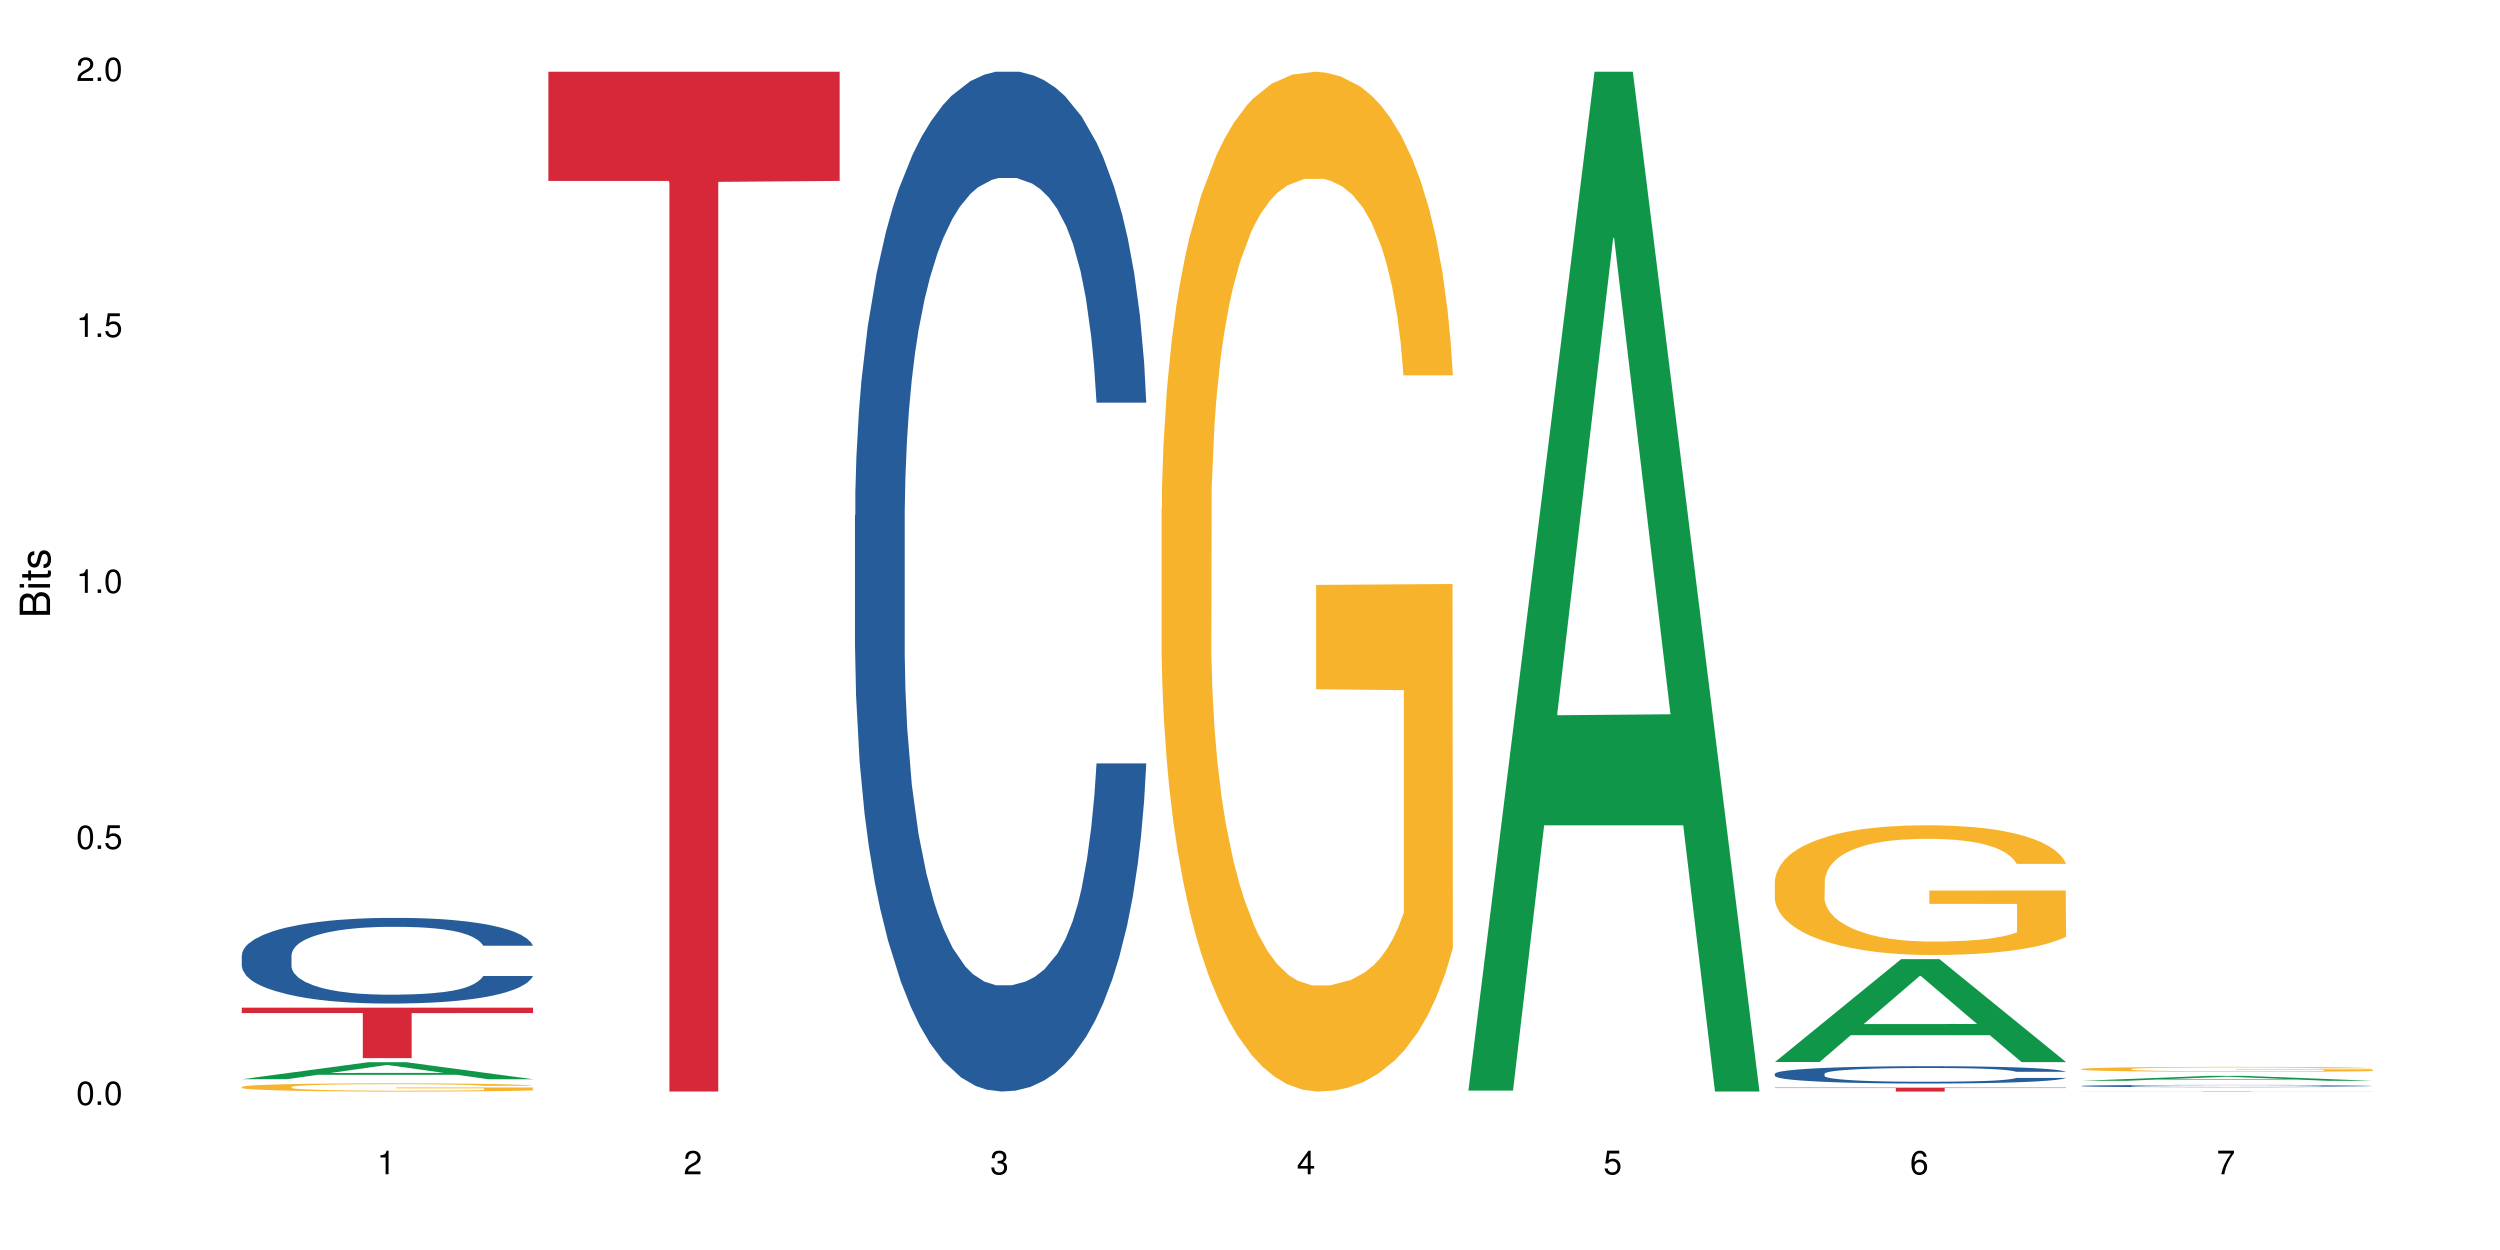 <?xml version="1.0" encoding="UTF-8"?>
<svg xmlns="http://www.w3.org/2000/svg" xmlns:xlink="http://www.w3.org/1999/xlink" width="720pt" height="360pt" viewBox="0 0 720 360" version="1.1">
<defs>
<g>
<symbol overflow="visible" id="glyph0-0">
<path style="stroke:none;" d=""/>
</symbol>
<symbol overflow="visible" id="glyph0-1">
<path style="stroke:none;" d="M 2.641 -6.797 C 2 -6.797 1.422 -6.531 1.078 -6.047 C 0.641 -5.453 0.406 -4.547 0.406 -3.297 C 0.406 -1 1.188 0.219 2.641 0.219 C 4.078 0.219 4.859 -1 4.859 -3.234 C 4.859 -4.562 4.656 -5.438 4.203 -6.047 C 3.844 -6.531 3.281 -6.797 2.641 -6.797 Z M 2.641 -6.047 C 3.547 -6.047 4 -5.125 4 -3.312 C 4 -1.375 3.562 -0.484 2.625 -0.484 C 1.734 -0.484 1.281 -1.422 1.281 -3.281 C 1.281 -5.141 1.734 -6.047 2.641 -6.047 Z M 2.641 -6.047 "/>
</symbol>
<symbol overflow="visible" id="glyph0-2">
<path style="stroke:none;" d="M 1.828 -1 L 0.828 -1 L 0.828 0 L 1.828 0 Z M 1.828 -1 "/>
</symbol>
<symbol overflow="visible" id="glyph0-3">
<path style="stroke:none;" d="M 4.562 -6.797 L 1.062 -6.797 L 0.547 -3.094 L 1.328 -3.094 C 1.719 -3.562 2.047 -3.734 2.578 -3.734 C 3.484 -3.734 4.062 -3.109 4.062 -2.094 C 4.062 -1.125 3.484 -0.531 2.578 -0.531 C 1.828 -0.531 1.375 -0.906 1.188 -1.672 L 0.328 -1.672 C 0.453 -1.109 0.547 -0.844 0.75 -0.594 C 1.125 -0.078 1.828 0.219 2.594 0.219 C 3.969 0.219 4.922 -0.781 4.922 -2.219 C 4.922 -3.562 4.031 -4.484 2.719 -4.484 C 2.25 -4.484 1.859 -4.359 1.469 -4.062 L 1.734 -5.969 L 4.562 -5.969 Z M 4.562 -6.797 "/>
</symbol>
<symbol overflow="visible" id="glyph0-4">
<path style="stroke:none;" d="M 2.484 -4.844 L 2.484 0 L 3.328 0 L 3.328 -6.797 L 2.766 -6.797 C 2.469 -5.75 2.281 -5.609 0.984 -5.453 L 0.984 -4.844 Z M 2.484 -4.844 "/>
</symbol>
<symbol overflow="visible" id="glyph0-5">
<path style="stroke:none;" d="M 4.859 -0.828 L 1.281 -0.828 C 1.359 -1.391 1.672 -1.75 2.5 -2.234 L 3.469 -2.75 C 4.406 -3.266 4.906 -3.969 4.906 -4.812 C 4.906 -5.375 4.672 -5.906 4.266 -6.266 C 3.859 -6.625 3.375 -6.797 2.719 -6.797 C 1.859 -6.797 1.219 -6.5 0.844 -5.922 C 0.609 -5.562 0.5 -5.125 0.484 -4.438 L 1.328 -4.438 C 1.359 -4.906 1.406 -5.188 1.531 -5.406 C 1.75 -5.812 2.188 -6.062 2.703 -6.062 C 3.469 -6.062 4.031 -5.516 4.031 -4.781 C 4.031 -4.25 3.719 -3.797 3.125 -3.438 L 2.234 -2.938 C 0.812 -2.141 0.406 -1.5 0.328 0 L 4.859 0 Z M 4.859 -0.828 "/>
</symbol>
<symbol overflow="visible" id="glyph0-6">
<path style="stroke:none;" d="M 2.125 -3.125 L 2.578 -3.125 C 3.516 -3.125 3.984 -2.703 3.984 -1.891 C 3.984 -1.031 3.469 -0.531 2.578 -0.531 C 1.656 -0.531 1.203 -0.984 1.156 -1.969 L 0.312 -1.969 C 0.344 -1.422 0.438 -1.078 0.609 -0.766 C 0.953 -0.109 1.625 0.219 2.547 0.219 C 3.953 0.219 4.859 -0.609 4.859 -1.906 C 4.859 -2.766 4.516 -3.25 3.703 -3.516 C 4.344 -3.766 4.656 -4.25 4.656 -4.938 C 4.656 -6.109 3.875 -6.797 2.578 -6.797 C 1.203 -6.797 0.484 -6.047 0.453 -4.609 L 1.297 -4.609 C 1.312 -5.016 1.344 -5.25 1.453 -5.453 C 1.641 -5.828 2.062 -6.062 2.594 -6.062 C 3.344 -6.062 3.797 -5.625 3.797 -4.906 C 3.797 -4.422 3.609 -4.141 3.25 -3.984 C 3.016 -3.891 2.719 -3.844 2.125 -3.844 Z M 2.125 -3.125 "/>
</symbol>
<symbol overflow="visible" id="glyph0-7">
<path style="stroke:none;" d="M 3.141 -1.625 L 3.141 0 L 3.984 0 L 3.984 -1.625 L 4.984 -1.625 L 4.984 -2.391 L 3.984 -2.391 L 3.984 -6.797 L 3.359 -6.797 L 0.266 -2.516 L 0.266 -1.625 Z M 3.141 -2.391 L 1 -2.391 L 3.141 -5.359 Z M 3.141 -2.391 "/>
</symbol>
<symbol overflow="visible" id="glyph0-8">
<path style="stroke:none;" d="M 4.781 -5.031 C 4.609 -6.141 3.891 -6.797 2.844 -6.797 C 2.094 -6.797 1.422 -6.438 1.031 -5.828 C 0.609 -5.172 0.406 -4.344 0.406 -3.094 C 0.406 -1.953 0.578 -1.234 0.984 -0.625 C 1.359 -0.078 1.953 0.219 2.703 0.219 C 3.984 0.219 4.922 -0.734 4.922 -2.078 C 4.922 -3.344 4.062 -4.234 2.844 -4.234 C 2.172 -4.234 1.641 -3.969 1.281 -3.469 C 1.281 -5.125 1.828 -6.047 2.797 -6.047 C 3.391 -6.047 3.797 -5.672 3.938 -5.031 Z M 2.734 -3.484 C 3.547 -3.484 4.062 -2.922 4.062 -2 C 4.062 -1.156 3.484 -0.531 2.703 -0.531 C 1.922 -0.531 1.328 -1.188 1.328 -2.047 C 1.328 -2.891 1.906 -3.484 2.734 -3.484 Z M 2.734 -3.484 "/>
</symbol>
<symbol overflow="visible" id="glyph0-9">
<path style="stroke:none;" d="M 4.984 -6.797 L 0.438 -6.797 L 0.438 -5.969 L 4.109 -5.969 C 2.5 -3.656 1.828 -2.234 1.328 0 L 2.219 0 C 2.594 -2.172 3.453 -4.047 4.984 -6.094 Z M 4.984 -6.797 "/>
</symbol>
<symbol overflow="visible" id="glyph1-0">
<path style="stroke:none;" d=""/>
</symbol>
<symbol overflow="visible" id="glyph1-1">
<path style="stroke:none;" d="M 0 -0.953 L 0 -4.891 C 0 -5.719 -0.234 -6.344 -0.734 -6.797 C -1.188 -7.234 -1.812 -7.469 -2.5 -7.469 C -3.547 -7.469 -4.188 -7 -4.625 -5.875 C -4.984 -6.672 -5.641 -7.094 -6.531 -7.094 C -7.156 -7.094 -7.734 -6.859 -8.141 -6.391 C -8.562 -5.938 -8.75 -5.344 -8.75 -4.5 L -8.75 -0.953 Z M -4.984 -2.062 L -7.766 -2.062 L -7.766 -4.219 C -7.766 -4.844 -7.688 -5.203 -7.453 -5.5 C -7.219 -5.812 -6.859 -5.969 -6.375 -5.969 C -5.906 -5.969 -5.531 -5.812 -5.297 -5.5 C -5.062 -5.203 -4.984 -4.844 -4.984 -4.219 Z M -0.984 -2.062 L -4 -2.062 L -4 -4.781 C -4 -5.328 -3.859 -5.688 -3.578 -5.953 C -3.297 -6.219 -2.922 -6.359 -2.484 -6.359 C -2.062 -6.359 -1.688 -6.219 -1.406 -5.953 C -1.109 -5.688 -0.984 -5.328 -0.984 -4.781 Z M -0.984 -2.062 "/>
</symbol>
<symbol overflow="visible" id="glyph1-2">
<path style="stroke:none;" d="M -6.281 -1.797 L -6.281 -0.797 L 0 -0.797 L 0 -1.797 Z M -8.75 -1.797 L -8.75 -0.797 L -7.484 -0.797 L -7.484 -1.797 Z M -8.75 -1.797 "/>
</symbol>
<symbol overflow="visible" id="glyph1-3">
<path style="stroke:none;" d="M -6.281 -3.047 L -6.281 -2.016 L -8.016 -2.016 L -8.016 -1.016 L -6.281 -1.016 L -6.281 -0.172 L -5.469 -0.172 L -5.469 -1.016 L -0.719 -1.016 C -0.078 -1.016 0.281 -1.453 0.281 -2.234 C 0.281 -2.469 0.25 -2.719 0.188 -3.047 L -0.641 -3.047 C -0.609 -2.922 -0.594 -2.766 -0.594 -2.562 C -0.594 -2.141 -0.719 -2.016 -1.156 -2.016 L -5.469 -2.016 L -5.469 -3.047 Z M -6.281 -3.047 "/>
</symbol>
<symbol overflow="visible" id="glyph1-4">
<path style="stroke:none;" d="M -4.531 -5.25 C -5.766 -5.25 -6.469 -4.422 -6.469 -2.969 C -6.469 -1.516 -5.719 -0.562 -4.547 -0.562 C -3.562 -0.562 -3.094 -1.062 -2.734 -2.562 L -2.516 -3.484 C -2.344 -4.188 -2.094 -4.469 -1.625 -4.469 C -1.047 -4.469 -0.641 -3.875 -0.641 -3 C -0.641 -2.453 -0.797 -2 -1.062 -1.75 C -1.25 -1.594 -1.422 -1.531 -1.875 -1.469 L -1.875 -0.406 C -0.422 -0.453 0.281 -1.266 0.281 -2.922 C 0.281 -4.5 -0.5 -5.516 -1.719 -5.516 C -2.656 -5.516 -3.172 -4.984 -3.469 -3.734 L -3.703 -2.766 C -3.891 -1.953 -4.156 -1.609 -4.594 -1.609 C -5.172 -1.609 -5.547 -2.125 -5.547 -2.938 C -5.547 -3.75 -5.203 -4.172 -4.531 -4.203 Z M -4.531 -5.25 "/>
</symbol>
</g>
</defs>
<g id="surface20613">
<rect x="0" y="0" width="720" height="360" style="fill:rgb(100%,100%,100%);fill-opacity:1;stroke:none;"/>
<path style=" stroke:none;fill-rule:nonzero;fill:rgb(6.275%,58.824%,28.235%);fill-opacity:1;" d="M 69.629 310.816 L 69.719 310.812 L 106.016 305.922 L 117.039 305.922 L 153.516 310.824 L 140.703 310.824 L 131.559 309.543 L 91.496 309.543 L 82.535 310.816 L 69.629 310.816 L 95.352 309.016 L 127.887 309.008 L 111.664 306.723 L 111.484 306.715 L 111.305 306.73 L 95.262 309.008 L 95.352 309.016 Z M 69.629 310.816 "/>
<path style=" stroke:none;fill-rule:nonzero;fill:rgb(14.51%,36.078%,60%);fill-opacity:1;" d="M 69.629 275.094 L 69.73 275.07 L 69.73 274.531 L 70.039 273.672 L 70.754 272.59 L 71.473 271.848 L 73.312 270.516 L 75.871 269.23 L 78.531 268.238 L 80.473 267.652 L 82.211 267.203 L 86.203 266.367 L 88.762 265.938 L 91.523 265.555 L 94.898 265.172 L 97.352 264.945 L 102.879 264.586 L 106.969 264.43 L 110.141 264.359 L 116.996 264.359 L 121.086 264.449 L 124.055 264.562 L 127.328 264.742 L 130.09 264.945 L 134.898 265.441 L 139.195 266.074 L 141.141 266.434 L 144.207 267.133 L 146.562 267.809 L 148.199 268.398 L 150.039 269.23 L 151.676 270.246 L 152.902 271.395 L 153.516 272.367 L 139.195 272.367 L 138.48 271.465 L 137.66 270.766 L 136.125 269.84 L 134.59 269.188 L 132.441 268.531 L 130.5 268.102 L 127.84 267.676 L 125.488 267.406 L 123.031 267.203 L 120.68 267.066 L 116.176 266.93 L 110.961 266.93 L 109.016 266.977 L 105.027 267.156 L 102.879 267.312 L 99.809 267.629 L 97.66 267.922 L 95.102 268.375 L 93.363 268.758 L 91.215 269.344 L 89.68 269.863 L 87.941 270.605 L 86.918 271.172 L 85.996 271.801 L 85.18 272.547 L 84.566 273.336 L 84.156 274.168 L 83.953 274.98 L 83.953 278.477 L 84.156 279.289 L 84.668 280.234 L 85.996 281.609 L 87.941 282.805 L 90.191 283.754 L 92.34 284.43 L 93.566 284.746 L 95.203 285.105 L 97.762 285.555 L 101.445 286.008 L 103.594 286.188 L 106.867 286.367 L 110.242 286.457 L 114.746 286.457 L 118.734 286.367 L 121.395 286.254 L 124.156 286.074 L 127.941 285.691 L 130.293 285.332 L 132.34 284.902 L 133.875 284.473 L 134.898 284.113 L 136.434 283.414 L 137.66 282.648 L 138.582 281.859 L 139.195 281.094 L 153.516 281.094 L 152.902 281.992 L 151.984 282.875 L 151.062 283.527 L 149.629 284.316 L 147.992 285.016 L 145.641 285.805 L 143.695 286.324 L 141.141 286.887 L 138.785 287.316 L 136.227 287.699 L 132.441 288.148 L 129.988 288.375 L 127.328 288.578 L 124.156 288.758 L 120.168 288.918 L 115.871 289.008 L 111.879 289.027 L 107.582 288.984 L 104.414 288.895 L 100.219 288.691 L 95 288.285 L 91.215 287.855 L 88.25 287.43 L 85.691 286.977 L 82.828 286.367 L 79.145 285.375 L 76.895 284.609 L 75.359 283.977 L 73.621 283.098 L 72.391 282.309 L 70.961 281.047 L 69.938 279.445 L 69.629 278.207 Z M 69.629 275.094 "/>
<path style=" stroke:none;fill-rule:nonzero;fill:rgb(96.863%,70.196%,16.863%);fill-opacity:1;" d="M 69.629 313.016 L 69.73 313.016 L 69.73 312.973 L 70.141 312.875 L 71.164 312.738 L 72.492 312.629 L 73.926 312.543 L 74.848 312.496 L 76.383 312.434 L 77.711 312.387 L 81.086 312.289 L 85.383 312.195 L 87.738 312.156 L 90.398 312.121 L 94.184 312.082 L 95.922 312.066 L 101.242 312.031 L 107.277 312.008 L 113.926 312.004 L 116.996 312.004 L 121.191 312.012 L 126.918 312.035 L 130.191 312.059 L 132.75 312.082 L 135.41 312.109 L 138.684 312.152 L 141.754 312.203 L 144.207 312.254 L 146.664 312.32 L 148.711 312.391 L 150.449 312.465 L 151.984 312.555 L 152.902 312.633 L 153.516 312.707 L 139.297 312.707 L 138.48 312.633 L 137.559 312.574 L 136.023 312.504 L 134.488 312.449 L 132.953 312.41 L 130.09 312.352 L 127.637 312.316 L 124.566 312.289 L 121.598 312.27 L 118.223 312.254 L 116.176 312.25 L 110.754 312.25 L 105.844 312.266 L 102.98 312.285 L 100.934 312.301 L 98.07 312.332 L 96.332 312.359 L 95.309 312.375 L 92.238 312.445 L 90.191 312.504 L 89.066 312.547 L 87.633 312.609 L 86.613 312.668 L 85.484 312.754 L 84.871 312.82 L 84.055 312.969 L 83.953 313.355 L 84.258 313.438 L 84.871 313.527 L 85.691 313.605 L 86.918 313.688 L 88.145 313.75 L 90.293 313.836 L 92.137 313.891 L 93.566 313.926 L 96.332 313.984 L 97.457 314.004 L 100.117 314.043 L 102.879 314.074 L 106.254 314.102 L 108.812 314.113 L 112.902 314.125 L 118.121 314.125 L 124.258 314.109 L 128.145 314.094 L 130.805 314.078 L 132.547 314.062 L 134.695 314.039 L 136.227 314.016 L 137.66 313.992 L 139.398 313.957 L 139.398 313.438 L 114.133 313.438 L 114.133 313.195 L 153.414 313.191 L 153.516 314.039 L 151.367 314.098 L 148.711 314.152 L 146.152 314.195 L 143.492 314.23 L 139.707 314.273 L 136.637 314.301 L 131.93 314.328 L 127.637 314.348 L 123.133 314.363 L 119.145 314.367 L 114.438 314.371 L 110.242 314.367 L 105.742 314.352 L 102.16 314.336 L 98.887 314.312 L 95.613 314.285 L 91.523 314.242 L 88.863 314.203 L 86.102 314.16 L 83.336 314.105 L 80.883 314.047 L 79.246 314 L 77.609 313.949 L 75.871 313.883 L 74.234 313.809 L 73.004 313.742 L 71.879 313.668 L 71.062 313.598 L 70.242 313.5 L 69.832 313.422 L 69.629 313.355 Z M 69.629 313.016 "/>
<path style=" stroke:none;fill-rule:nonzero;fill:rgb(83.922%,15.686%,22.353%);fill-opacity:1;" d="M 69.629 290.207 L 153.516 290.207 L 153.516 291.766 L 118.555 291.777 L 118.555 304.742 L 104.488 304.742 L 104.488 291.793 L 104.285 291.766 L 69.629 291.766 Z M 69.629 290.207 "/>
<path style=" stroke:none;fill-rule:nonzero;fill:rgb(83.922%,15.686%,22.353%);fill-opacity:1;" d="M 157.934 20.664 L 241.82 20.664 L 241.82 52.102 L 206.859 52.379 L 206.859 314.371 L 192.793 314.371 L 192.793 52.652 L 192.59 52.102 L 157.934 52.102 Z M 157.934 20.664 "/>
<path style=" stroke:none;fill-rule:nonzero;fill:rgb(14.51%,36.078%,60%);fill-opacity:1;" d="M 246.234 148.457 L 246.34 148.188 L 246.34 141.742 L 246.645 131.543 L 247.359 118.656 L 248.078 109.797 L 249.918 93.957 L 252.477 78.652 L 255.137 66.84 L 257.078 59.859 L 258.82 54.492 L 262.809 44.559 L 265.367 39.457 L 268.129 34.891 L 271.504 30.328 L 273.961 27.645 L 279.484 23.348 L 283.578 21.469 L 286.746 20.664 L 293.602 20.664 L 297.695 21.738 L 300.66 23.078 L 303.934 25.227 L 306.695 27.645 L 311.504 33.551 L 315.801 41.066 L 317.746 45.363 L 320.812 53.684 L 323.168 61.738 L 324.805 68.719 L 326.645 78.652 L 328.281 90.734 L 329.512 104.426 L 330.125 115.969 L 315.801 115.969 L 315.086 105.23 L 314.266 96.91 L 312.734 85.902 L 311.199 78.117 L 309.051 70.332 L 307.105 65.23 L 304.445 60.129 L 302.094 56.906 L 299.637 54.492 L 297.285 52.879 L 292.785 51.27 L 287.566 51.27 L 285.621 51.805 L 281.633 53.953 L 279.484 55.832 L 276.414 59.59 L 274.266 63.082 L 271.711 68.449 L 269.969 73.016 L 267.82 79.996 L 266.289 86.172 L 264.547 95.031 L 263.523 101.742 L 262.605 109.258 L 261.785 118.117 L 261.172 127.516 L 260.762 137.449 L 260.559 147.113 L 260.559 188.727 L 260.762 198.391 L 261.273 209.668 L 262.605 226.043 L 264.547 240.273 L 266.797 251.547 L 268.945 259.602 L 270.176 263.359 L 271.812 267.656 L 274.367 273.027 L 278.051 278.395 L 280.199 280.543 L 283.473 282.691 L 286.852 283.766 L 291.352 283.766 L 295.34 282.691 L 298 281.348 L 300.762 279.199 L 304.547 274.637 L 306.902 270.34 L 308.949 265.242 L 310.48 260.141 L 311.504 255.844 L 313.039 247.52 L 314.266 238.395 L 315.188 228.996 L 315.801 219.867 L 330.125 219.867 L 329.512 230.609 L 328.59 241.078 L 327.668 248.863 L 326.238 258.262 L 324.602 266.582 L 322.246 275.98 L 320.305 282.152 L 317.746 288.867 L 315.391 293.969 L 312.836 298.531 L 309.051 303.898 L 306.594 306.586 L 303.934 309 L 300.762 311.148 L 296.773 313.027 L 292.477 314.102 L 288.488 314.371 L 284.191 313.832 L 281.02 312.762 L 276.824 310.344 L 271.605 305.512 L 267.82 300.41 L 264.855 295.309 L 262.297 289.941 L 259.434 282.691 L 255.75 270.879 L 253.5 261.75 L 251.965 254.234 L 250.227 243.762 L 248.996 234.367 L 247.566 219.332 L 246.543 200.27 L 246.234 185.504 Z M 246.234 148.457 "/>
<path style=" stroke:none;fill-rule:nonzero;fill:rgb(96.863%,70.196%,16.863%);fill-opacity:1;" d="M 334.539 146.461 L 334.641 146.191 L 334.641 140.828 L 335.051 128.758 L 336.074 112.129 L 337.402 98.449 L 338.836 87.719 L 339.758 82.086 L 341.293 74.039 L 342.621 68.141 L 345.996 56.07 L 350.293 44.805 L 352.648 39.977 L 355.305 35.414 L 359.09 30.32 L 360.832 28.441 L 366.152 24.148 L 372.188 21.469 L 378.836 20.664 L 381.906 20.93 L 386.102 22.004 L 391.828 24.953 L 395.102 27.637 L 397.66 30.32 L 400.32 33.805 L 403.594 39.172 L 406.664 45.609 L 409.117 52.047 L 411.574 60.094 L 413.617 68.676 L 415.359 78.062 L 416.895 89.328 L 417.812 98.715 L 418.426 108.105 L 404.207 108.105 L 403.391 98.715 L 402.469 91.477 L 400.934 82.625 L 399.398 76.188 L 397.863 71.09 L 395 64.117 L 392.543 59.824 L 389.477 56.07 L 386.508 53.656 L 383.133 52.047 L 381.086 51.508 L 375.664 51.508 L 370.754 53.387 L 367.891 55.531 L 365.844 57.68 L 362.98 61.703 L 361.238 64.922 L 360.219 67.066 L 357.148 75.383 L 355.102 82.891 L 353.977 87.988 L 352.543 96.035 L 351.52 103.277 L 350.395 114.004 L 349.781 122.051 L 348.965 140.293 L 348.863 188.574 L 349.168 198.766 L 349.781 209.762 L 350.602 219.418 L 351.828 229.609 L 353.055 237.391 L 355.203 247.852 L 357.047 254.824 L 358.477 259.383 L 361.238 266.625 L 362.367 269.039 L 365.023 273.867 L 367.789 277.625 L 371.164 280.844 L 373.723 282.453 L 377.812 283.793 L 383.031 283.793 L 389.168 282.184 L 393.055 280.039 L 395.715 277.891 L 397.457 276.016 L 399.605 273.062 L 401.137 270.383 L 402.57 267.43 L 404.309 262.871 L 404.309 198.766 L 379.039 198.496 L 379.039 168.457 L 418.324 168.188 L 418.426 273.062 L 416.277 280.305 L 413.617 287.281 L 411.062 292.645 L 408.402 297.203 L 404.617 302.301 L 401.547 305.52 L 396.84 309.273 L 392.543 311.688 L 388.043 313.297 L 384.055 314.102 L 379.348 314.371 L 375.152 313.836 L 370.652 312.227 L 367.07 310.078 L 363.797 307.398 L 360.523 303.91 L 356.434 298.277 L 353.773 293.719 L 351.012 288.086 L 348.246 281.379 L 345.793 274.137 L 344.156 268.504 L 342.52 262.066 L 340.781 254.02 L 339.145 244.898 L 337.914 236.586 L 336.789 227.195 L 335.973 218.344 L 335.152 206.277 L 334.742 196.621 L 334.539 188.305 Z M 334.539 146.461 "/>
<path style=" stroke:none;fill-rule:nonzero;fill:rgb(6.275%,58.824%,28.235%);fill-opacity:1;" d="M 422.844 314.094 L 422.934 313.82 L 459.23 20.664 L 470.254 20.664 L 506.73 314.371 L 493.914 314.371 L 484.773 237.703 L 444.711 237.703 L 435.75 314.094 L 422.844 314.094 L 448.566 205.988 L 481.098 205.711 L 464.875 68.648 L 464.695 68.375 L 464.52 69.199 L 448.477 205.711 L 448.566 205.988 Z M 422.844 314.094 "/>
<path style=" stroke:none;fill-rule:nonzero;fill:rgb(6.275%,58.824%,28.235%);fill-opacity:1;" d="M 511.145 305.859 L 511.234 305.832 L 547.531 276.227 L 558.559 276.227 L 595.035 305.891 L 582.219 305.891 L 573.074 298.145 L 533.016 298.145 L 524.051 305.859 L 511.145 305.859 L 536.867 294.941 L 569.402 294.914 L 553.18 281.074 L 553 281.047 L 552.82 281.129 L 536.777 294.914 L 536.867 294.941 Z M 511.145 305.859 "/>
<path style=" stroke:none;fill-rule:nonzero;fill:rgb(14.51%,36.078%,60%);fill-opacity:1;" d="M 511.145 309.238 L 511.246 309.234 L 511.246 309.125 L 511.555 308.953 L 512.27 308.734 L 512.988 308.582 L 514.828 308.312 L 517.387 308.055 L 520.047 307.852 L 521.988 307.734 L 523.73 307.645 L 527.719 307.473 L 530.277 307.387 L 533.039 307.309 L 536.414 307.234 L 538.871 307.188 L 544.395 307.113 L 548.484 307.082 L 551.656 307.07 L 558.512 307.07 L 562.605 307.086 L 565.57 307.109 L 568.844 307.145 L 571.605 307.188 L 576.414 307.289 L 580.711 307.414 L 582.656 307.488 L 585.723 307.629 L 588.078 307.766 L 589.715 307.887 L 591.555 308.055 L 593.191 308.258 L 594.422 308.492 L 595.035 308.688 L 580.711 308.688 L 579.996 308.504 L 579.176 308.363 L 577.641 308.176 L 576.109 308.043 L 573.961 307.914 L 572.016 307.824 L 569.355 307.738 L 567.004 307.684 L 564.547 307.645 L 562.195 307.617 L 557.691 307.59 L 552.477 307.59 L 550.531 307.598 L 546.543 307.633 L 544.395 307.668 L 541.324 307.73 L 539.176 307.789 L 536.617 307.879 L 534.879 307.957 L 532.73 308.078 L 531.195 308.18 L 529.457 308.332 L 528.434 308.445 L 527.516 308.574 L 526.695 308.723 L 526.082 308.883 L 525.672 309.051 L 525.469 309.215 L 525.469 309.922 L 525.672 310.086 L 526.184 310.277 L 527.516 310.559 L 529.457 310.801 L 531.707 310.992 L 533.855 311.129 L 535.086 311.191 L 536.723 311.266 L 539.277 311.355 L 542.961 311.445 L 545.109 311.484 L 548.383 311.52 L 551.762 311.539 L 556.262 311.539 L 560.25 311.52 L 562.91 311.496 L 565.672 311.461 L 569.457 311.383 L 571.812 311.309 L 573.855 311.223 L 575.391 311.137 L 576.414 311.062 L 577.949 310.922 L 579.176 310.766 L 580.098 310.605 L 580.711 310.453 L 595.035 310.453 L 594.422 310.633 L 593.5 310.812 L 592.578 310.945 L 591.145 311.105 L 589.508 311.246 L 587.156 311.406 L 585.211 311.512 L 582.656 311.625 L 580.301 311.711 L 577.746 311.789 L 573.961 311.879 L 571.504 311.926 L 568.844 311.965 L 565.672 312.004 L 561.684 312.035 L 557.387 312.055 L 553.398 312.059 L 549.102 312.047 L 545.93 312.031 L 541.734 311.988 L 536.516 311.906 L 532.73 311.82 L 529.766 311.734 L 527.207 311.641 L 524.344 311.52 L 520.66 311.32 L 518.41 311.164 L 516.875 311.035 L 515.137 310.859 L 513.906 310.699 L 512.477 310.441 L 511.453 310.121 L 511.145 309.867 Z M 511.145 309.238 "/>
<path style=" stroke:none;fill-rule:nonzero;fill:rgb(96.863%,70.196%,16.863%);fill-opacity:1;" d="M 511.145 253.684 L 511.246 253.648 L 511.246 252.965 L 511.656 251.43 L 512.68 249.312 L 514.012 247.574 L 515.441 246.207 L 516.363 245.492 L 517.898 244.465 L 519.227 243.715 L 522.605 242.18 L 526.898 240.746 L 529.254 240.133 L 531.914 239.551 L 535.699 238.902 L 537.438 238.664 L 542.758 238.117 L 548.793 237.777 L 555.441 237.676 L 558.512 237.707 L 562.707 237.844 L 568.434 238.219 L 571.707 238.562 L 574.266 238.902 L 576.926 239.348 L 580.199 240.031 L 583.27 240.848 L 585.723 241.668 L 588.18 242.691 L 590.227 243.785 L 591.965 244.977 L 593.5 246.41 L 594.422 247.605 L 595.035 248.801 L 580.812 248.801 L 579.996 247.605 L 579.074 246.684 L 577.539 245.559 L 576.004 244.738 L 574.473 244.09 L 571.605 243.203 L 569.152 242.656 L 566.082 242.18 L 563.117 241.871 L 559.738 241.668 L 557.691 241.598 L 552.27 241.598 L 547.359 241.84 L 544.496 242.113 L 542.449 242.383 L 539.586 242.895 L 537.848 243.305 L 536.824 243.578 L 533.754 244.637 L 531.707 245.594 L 530.582 246.242 L 529.152 247.266 L 528.129 248.188 L 527.004 249.551 L 526.391 250.574 L 525.57 252.898 L 525.469 259.039 L 525.773 260.336 L 526.391 261.738 L 527.207 262.965 L 528.434 264.262 L 529.664 265.25 L 531.812 266.582 L 533.652 267.469 L 535.086 268.051 L 537.848 268.973 L 538.973 269.277 L 541.633 269.895 L 544.395 270.371 L 547.77 270.781 L 550.328 270.984 L 554.418 271.156 L 559.637 271.156 L 565.773 270.953 L 569.664 270.68 L 572.324 270.406 L 574.062 270.168 L 576.211 269.793 L 577.746 269.449 L 579.176 269.074 L 580.914 268.496 L 580.914 260.336 L 555.648 260.305 L 555.648 256.48 L 594.93 256.445 L 595.035 269.793 L 592.887 270.711 L 590.227 271.602 L 587.668 272.281 L 585.008 272.863 L 581.223 273.512 L 578.152 273.922 L 573.449 274.398 L 569.152 274.707 L 564.648 274.91 L 560.66 275.012 L 555.953 275.047 L 551.762 274.98 L 547.258 274.773 L 543.68 274.5 L 540.402 274.16 L 537.129 273.715 L 533.039 273 L 530.379 272.418 L 527.617 271.703 L 524.855 270.848 L 522.398 269.926 L 520.762 269.211 L 519.125 268.391 L 517.387 267.367 L 515.75 266.207 L 514.523 265.148 L 513.395 263.953 L 512.578 262.828 L 511.758 261.293 L 511.352 260.062 L 511.145 259.008 Z M 511.145 253.684 "/>
<path style=" stroke:none;fill-rule:nonzero;fill:rgb(83.922%,15.686%,22.353%);fill-opacity:1;" d="M 511.145 313.238 L 595.035 313.238 L 595.035 313.359 L 560.07 313.359 L 560.07 314.371 L 546.004 314.371 L 546.004 313.359 L 511.145 313.359 Z M 511.145 313.238 "/>
<path style=" stroke:none;fill-rule:nonzero;fill:rgb(6.275%,58.824%,28.235%);fill-opacity:1;" d="M 599.449 311.273 L 599.539 311.27 L 635.836 309.859 L 646.859 309.859 L 683.336 311.273 L 670.52 311.273 L 661.379 310.902 L 621.316 310.902 L 612.355 311.273 L 599.449 311.273 L 625.172 310.75 L 657.703 310.75 L 641.484 310.09 L 641.305 310.086 L 641.125 310.09 L 625.082 310.75 L 625.172 310.75 Z M 599.449 311.273 "/>
<path style=" stroke:none;fill-rule:nonzero;fill:rgb(14.51%,36.078%,60%);fill-opacity:1;" d="M 599.449 312.742 L 599.551 312.742 L 599.551 312.727 L 599.859 312.703 L 600.574 312.672 L 601.289 312.652 L 603.133 312.617 L 605.688 312.582 L 608.348 312.559 L 610.293 312.543 L 612.031 312.527 L 616.023 312.508 L 618.578 312.496 L 621.34 312.484 L 624.719 312.473 L 627.172 312.469 L 632.695 312.457 L 636.789 312.453 L 646.816 312.453 L 650.906 312.457 L 653.875 312.457 L 657.148 312.465 L 659.91 312.469 L 664.719 312.48 L 669.016 312.5 L 670.957 312.508 L 674.027 312.527 L 676.379 312.547 L 678.016 312.562 L 679.859 312.582 L 681.496 312.609 L 682.723 312.641 L 683.336 312.668 L 669.016 312.668 L 668.297 312.645 L 667.48 312.625 L 665.945 312.602 L 664.41 312.582 L 662.262 312.566 L 660.32 312.555 L 657.66 312.543 L 655.305 312.535 L 652.852 312.527 L 650.496 312.527 L 645.996 312.523 L 638.836 312.523 L 634.844 312.527 L 632.695 312.531 L 629.629 312.539 L 627.48 312.547 L 624.922 312.559 L 623.184 312.57 L 621.035 312.586 L 619.5 312.602 L 617.762 312.621 L 616.738 312.637 L 615.816 312.652 L 615 312.672 L 614.387 312.695 L 613.977 312.715 L 613.77 312.738 L 613.77 312.832 L 613.977 312.852 L 614.488 312.879 L 615.816 312.914 L 617.762 312.949 L 620.012 312.973 L 622.16 312.992 L 623.387 313 L 625.023 313.008 L 627.582 313.023 L 631.266 313.035 L 633.414 313.039 L 636.688 313.043 L 640.062 313.047 L 644.562 313.047 L 648.555 313.043 L 651.215 313.039 L 653.977 313.035 L 657.762 313.023 L 660.113 313.016 L 662.16 313.004 L 664.719 312.984 L 666.254 312.965 L 667.48 312.945 L 668.402 312.922 L 669.016 312.902 L 683.336 312.902 L 682.723 312.926 L 681.801 312.949 L 680.883 312.969 L 679.449 312.988 L 677.812 313.008 L 675.461 313.027 L 673.516 313.043 L 670.957 313.059 L 668.605 313.07 L 666.047 313.078 L 662.262 313.09 L 659.809 313.098 L 657.148 313.102 L 653.977 313.109 L 649.988 313.113 L 637.402 313.113 L 634.23 313.109 L 630.039 313.105 L 624.82 313.094 L 621.035 313.082 L 618.066 313.07 L 615.512 313.059 L 612.645 313.043 L 608.965 313.016 L 606.711 312.996 L 605.18 312.98 L 603.438 312.957 L 602.211 312.934 L 600.777 312.902 L 599.754 312.859 L 599.449 312.824 Z M 599.449 312.742 "/>
<path style=" stroke:none;fill-rule:nonzero;fill:rgb(96.863%,70.196%,16.863%);fill-opacity:1;" d="M 599.449 307.867 L 599.551 307.867 L 599.551 307.84 L 599.961 307.785 L 600.984 307.703 L 602.312 307.637 L 603.746 307.586 L 604.668 307.559 L 606.199 307.52 L 607.531 307.492 L 610.906 307.434 L 615.203 307.379 L 617.555 307.355 L 620.215 307.332 L 624 307.309 L 625.742 307.301 L 631.059 307.281 L 637.098 307.266 L 643.746 307.262 L 646.816 307.266 L 651.008 307.27 L 656.738 307.281 L 660.012 307.297 L 662.57 307.309 L 665.23 307.324 L 668.504 307.352 L 671.57 307.383 L 674.027 307.414 L 676.484 307.453 L 678.527 307.492 L 680.27 307.539 L 681.801 307.594 L 682.723 307.641 L 683.336 307.684 L 669.117 307.684 L 668.297 307.641 L 667.379 307.605 L 665.844 307.562 L 664.309 307.531 L 662.773 307.504 L 659.91 307.473 L 657.453 307.453 L 654.387 307.434 L 651.418 307.422 L 648.043 307.414 L 645.996 307.41 L 640.574 307.41 L 635.664 307.422 L 632.801 307.43 L 630.754 307.441 L 627.891 307.461 L 626.148 307.477 L 625.125 307.484 L 622.059 307.527 L 620.012 307.562 L 618.887 307.586 L 617.453 307.625 L 616.43 307.66 L 615.305 307.711 L 614.691 307.75 L 613.875 307.84 L 613.77 308.07 L 614.078 308.121 L 614.691 308.176 L 615.512 308.219 L 616.738 308.27 L 617.965 308.309 L 620.113 308.359 L 621.957 308.391 L 623.387 308.414 L 626.148 308.449 L 627.273 308.461 L 629.934 308.484 L 632.695 308.5 L 636.074 308.516 L 638.629 308.523 L 642.723 308.531 L 647.941 308.531 L 654.078 308.523 L 657.965 308.512 L 660.625 308.504 L 662.363 308.492 L 664.512 308.48 L 666.047 308.465 L 667.48 308.453 L 669.219 308.43 L 669.219 308.121 L 643.949 308.121 L 643.949 307.977 L 683.234 307.973 L 683.336 308.48 L 681.188 308.516 L 678.527 308.547 L 675.973 308.574 L 673.312 308.594 L 669.527 308.621 L 666.457 308.637 L 661.75 308.652 L 657.453 308.664 L 652.953 308.672 L 648.965 308.676 L 644.258 308.68 L 640.062 308.676 L 635.562 308.668 L 631.98 308.656 L 628.707 308.645 L 625.434 308.629 L 621.34 308.602 L 618.684 308.578 L 615.918 308.551 L 613.156 308.52 L 610.703 308.484 L 609.066 308.457 L 607.43 308.426 L 605.688 308.387 L 604.051 308.344 L 602.824 308.305 L 601.699 308.258 L 600.883 308.215 L 600.062 308.156 L 599.652 308.109 L 599.449 308.07 Z M 599.449 307.867 "/>
<path style=" stroke:none;fill-rule:nonzero;fill:rgb(83.922%,15.686%,22.353%);fill-opacity:1;" d="M 599.449 314.293 L 683.336 314.293 L 683.336 314.301 L 648.375 314.301 L 648.375 314.371 L 634.309 314.371 L 634.309 314.305 L 634.105 314.301 L 599.449 314.301 Z M 599.449 314.293 "/>
<g style="fill:rgb(0%,0%,0%);fill-opacity:1;">
  <use xlink:href="#glyph0-1" x="21.957" y="318.198"/>
  <use xlink:href="#glyph0-2" x="27.291" y="318.198"/>
  <use xlink:href="#glyph0-1" x="29.958" y="318.198"/>
</g>
<g style="fill:rgb(0%,0%,0%);fill-opacity:1;">
  <use xlink:href="#glyph0-1" x="21.957" y="244.476"/>
  <use xlink:href="#glyph0-2" x="27.291" y="244.476"/>
  <use xlink:href="#glyph0-3" x="29.958" y="244.476"/>
</g>
<g style="fill:rgb(0%,0%,0%);fill-opacity:1;">
  <use xlink:href="#glyph0-4" x="21.957" y="170.753"/>
  <use xlink:href="#glyph0-2" x="27.291" y="170.753"/>
  <use xlink:href="#glyph0-1" x="29.958" y="170.753"/>
</g>
<g style="fill:rgb(0%,0%,0%);fill-opacity:1;">
  <use xlink:href="#glyph0-4" x="21.957" y="97.034"/>
  <use xlink:href="#glyph0-2" x="27.291" y="97.034"/>
  <use xlink:href="#glyph0-3" x="29.958" y="97.034"/>
</g>
<g style="fill:rgb(0%,0%,0%);fill-opacity:1;">
  <use xlink:href="#glyph0-5" x="21.957" y="23.312"/>
  <use xlink:href="#glyph0-2" x="27.291" y="23.312"/>
  <use xlink:href="#glyph0-1" x="29.958" y="23.312"/>
</g>
<g style="fill:rgb(0%,0%,0%);fill-opacity:1;">
  <use xlink:href="#glyph0-4" x="108.574" y="338.19"/>
</g>
<g style="fill:rgb(0%,0%,0%);fill-opacity:1;">
  <use xlink:href="#glyph0-5" x="196.875" y="338.19"/>
</g>
<g style="fill:rgb(0%,0%,0%);fill-opacity:1;">
  <use xlink:href="#glyph0-6" x="285.18" y="338.19"/>
</g>
<g style="fill:rgb(0%,0%,0%);fill-opacity:1;">
  <use xlink:href="#glyph0-7" x="373.484" y="338.19"/>
</g>
<g style="fill:rgb(0%,0%,0%);fill-opacity:1;">
  <use xlink:href="#glyph0-3" x="461.785" y="338.19"/>
</g>
<g style="fill:rgb(0%,0%,0%);fill-opacity:1;">
  <use xlink:href="#glyph0-8" x="550.09" y="338.19"/>
</g>
<g style="fill:rgb(0%,0%,0%);fill-opacity:1;">
  <use xlink:href="#glyph0-9" x="638.395" y="338.19"/>
</g>
<g style="fill:rgb(0%,0%,0%);fill-opacity:1;">
  <use xlink:href="#glyph1-1" x="14.412" y="178.016"/>
  <use xlink:href="#glyph1-2" x="14.412" y="170.012"/>
  <use xlink:href="#glyph1-3" x="14.412" y="167.348"/>
  <use xlink:href="#glyph1-4" x="14.412" y="164.012"/>
</g>
</g>
</svg>
